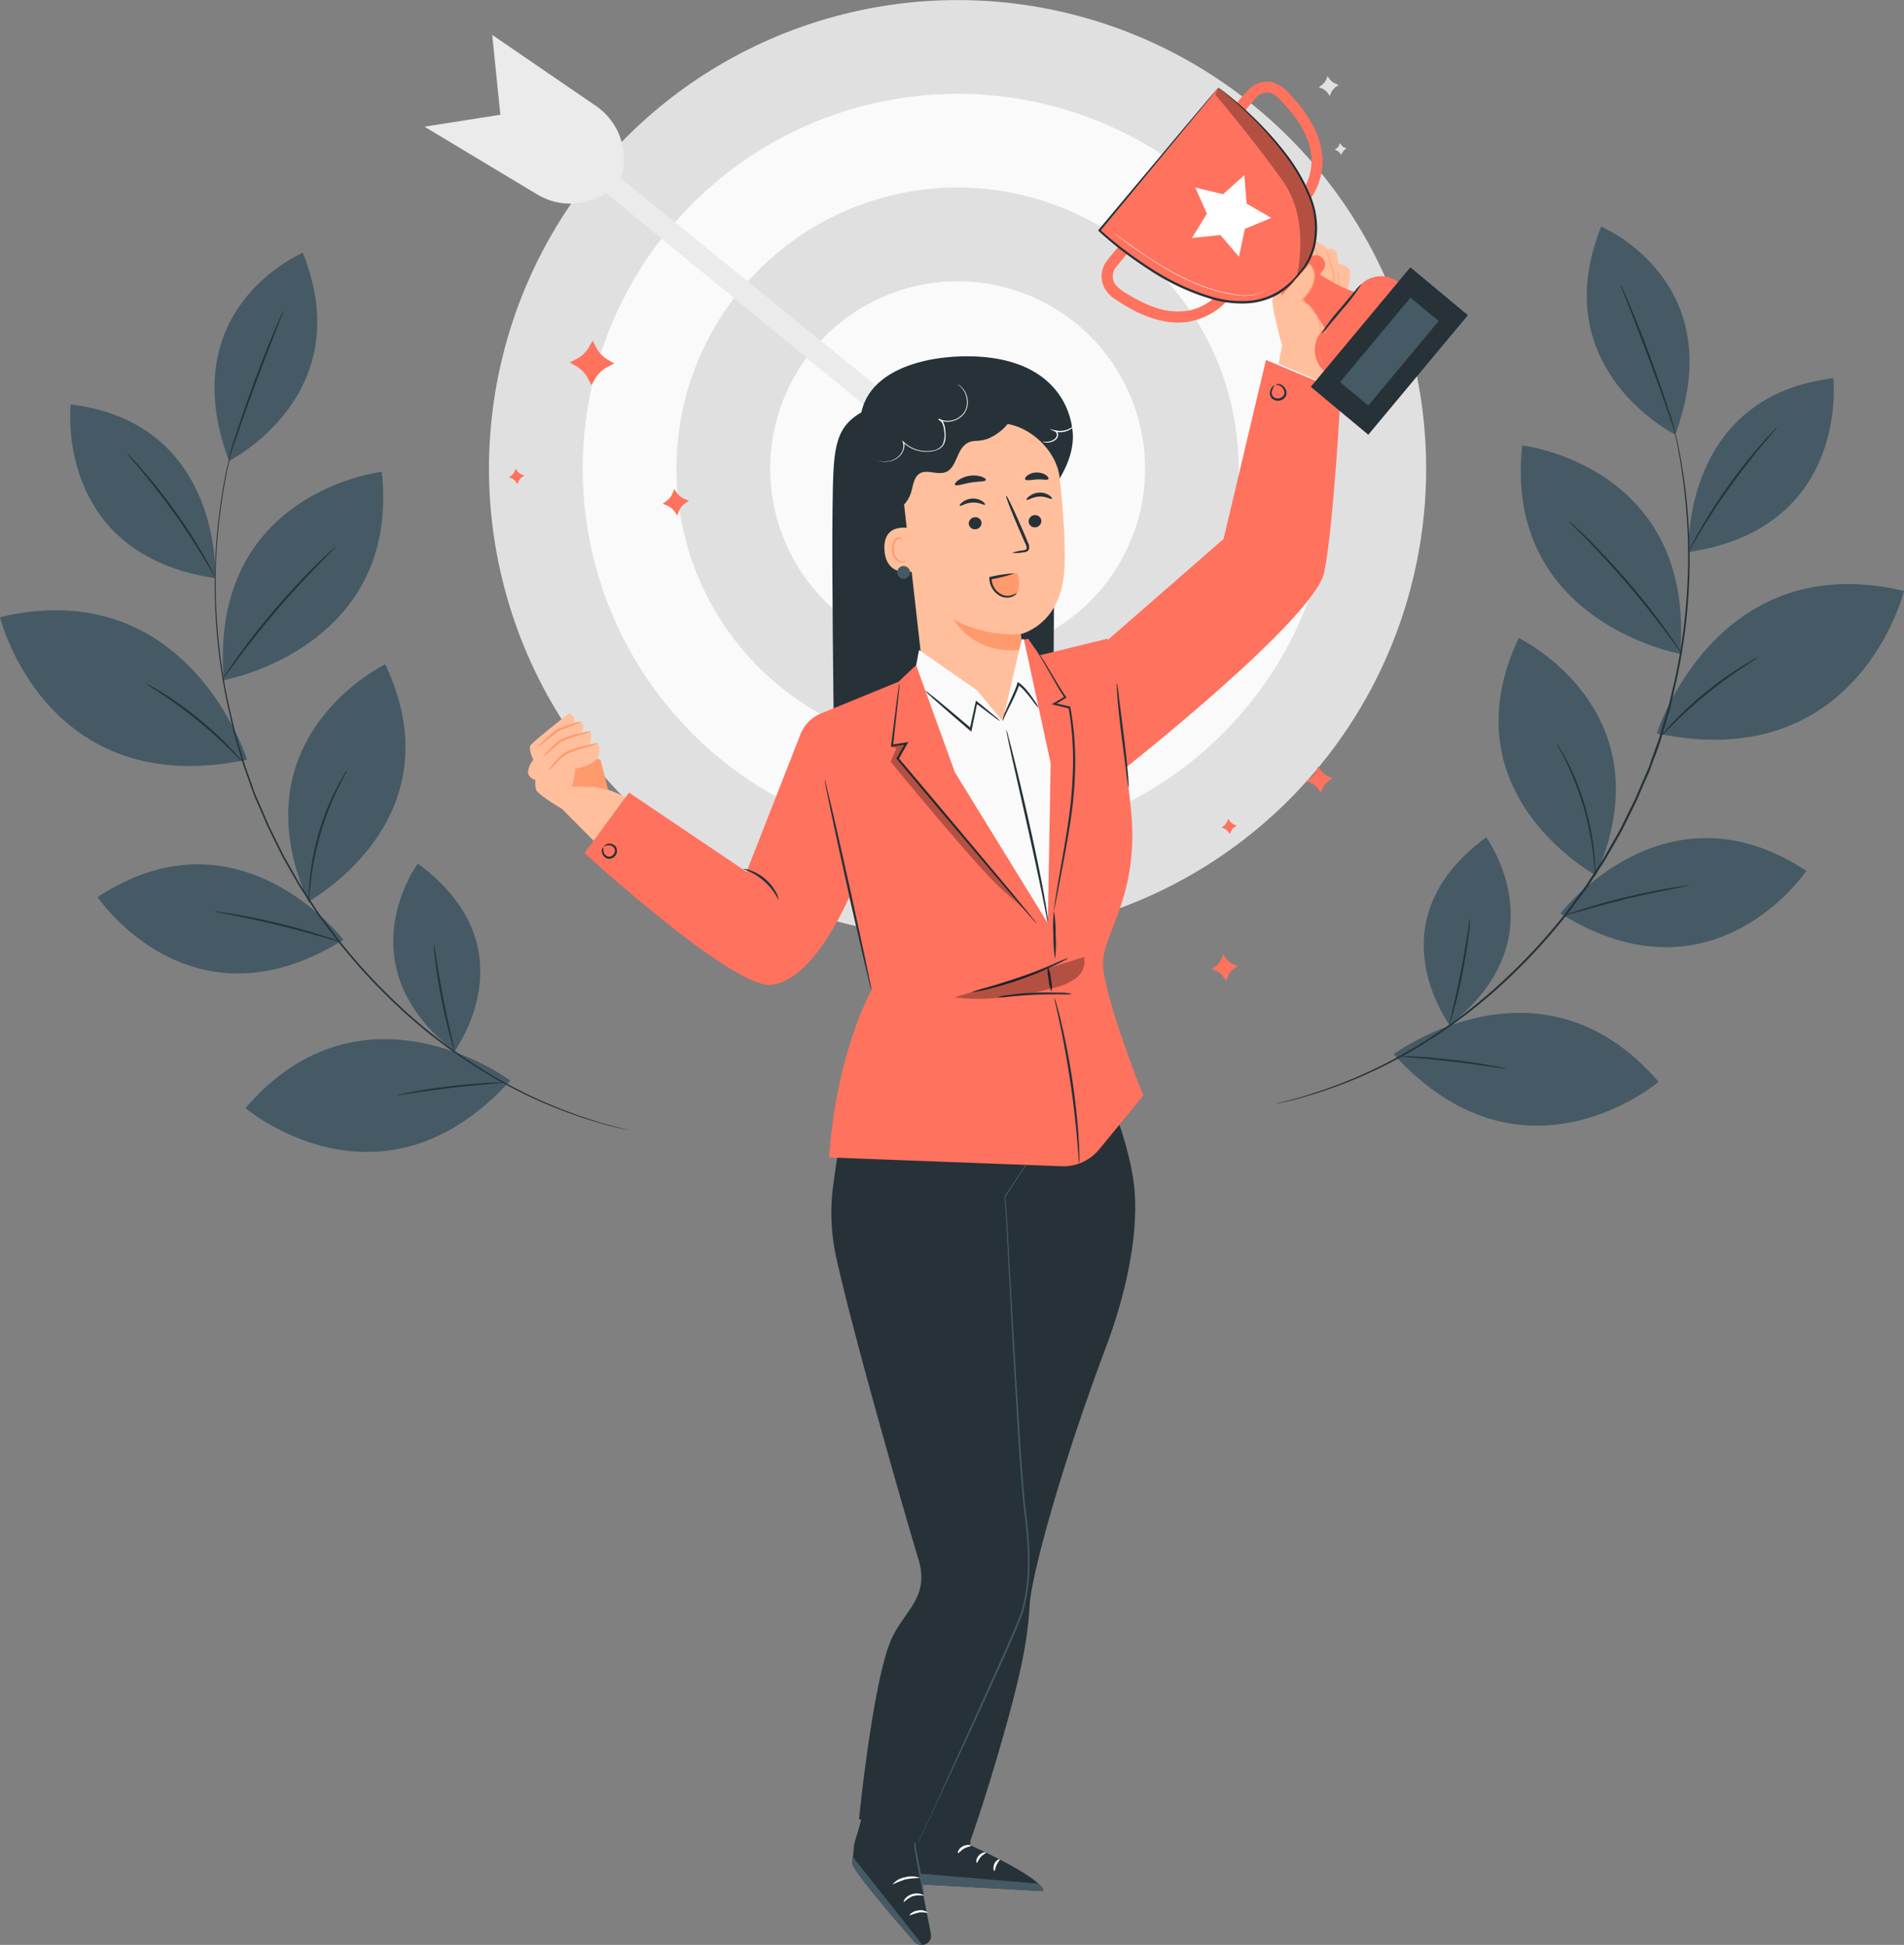 <svg xmlns="http://www.w3.org/2000/svg" viewBox="0 0 432.38 441.7"><rect x="0" y="0" width="432.38" height="441.7" fill="#808080" stroke="none"/><defs><style>.cls-1{fill:#e0e0e0;}.cls-2{fill:#fafafa;}.cls-3{fill:#ebebeb;}.cls-4{fill:#455a64;}.cls-5{fill:#263238;}.cls-6{fill:#fff;}.cls-7{fill:#ff725e;}.cls-8{opacity:0.3;}.cls-9{fill:#ffbf9d;}.cls-10{fill:#ff9a6c;}</style></defs><g id="Layer_2" data-name="Layer 2"><g id="Layer_14" data-name="Layer 14"><circle class="cls-1" cx="217.46" cy="106.43" r="106.41" transform="translate(-11.57 184.94) rotate(-45)"/><circle class="cls-2" cx="217.46" cy="106.43" r="85.13" transform="translate(-11.57 184.94) rotate(-45)"/><circle class="cls-1" cx="217.46" cy="106.43" r="63.84" transform="translate(50.74 281.99) rotate(-72.56)"/><circle class="cls-2" cx="217.46" cy="106.43" r="42.56" transform="translate(31.71 261.72) rotate(-65.97)"/><circle class="cls-1" cx="217.46" cy="106.43" r="21.28" transform="translate(-24.62 110.12) rotate(-26.95)"/><polygon class="cls-3" points="220.74 109.57 191.2 101.78 198.75 94.03 137.64 43.83 141.02 40.54 202.46 90.43 208.39 82.31 220.74 109.57"/><path class="cls-3" d="M137.64,43.83l-.93.52A14.6,14.6,0,0,1,122,44.16L96.4,28.77l17.23-2.71L111.78,7.93l23.57,16.14A14.6,14.6,0,0,1,141,40.54h0Z"/><path class="cls-4" d="M0,140.16s10.25,42,56.13,32.37C56.13,172.53,42.83,130,0,140.16Z"/><path class="cls-4" d="M22.17,203.74S43.23,235.15,78,213.43C78,213.43,54.3,182.51,22.17,203.74Z"/><path class="cls-4" d="M55.73,251.65s30.73,26.14,60.16-6.25C115.89,245.4,82.56,220.53,55.73,251.65Z"/><path class="cls-4" d="M87.49,150.86S53.41,167.24,70,204.77C72.37,203.41,103.59,185,87.49,150.86Z"/><path class="cls-4" d="M94.89,196.11s-17,22.95,8.33,42.67C104.8,236.32,119.64,214.4,94.89,196.11Z"/><path class="cls-4" d="M16.05,91.85s-3.91,34,32.85,39.48C48.9,131.33,50.69,96.07,16.05,91.85Z"/><path class="cls-4" d="M68.77,57.42S39,69.84,52,104.68C52,104.68,81.74,89.81,68.77,57.42Z"/><path class="cls-4" d="M86.71,107.14s-39.36,4.49-35.9,47.33C50.81,154.47,91,147.27,86.71,107.14Z"/><path class="cls-5" d="M142.72,256.67s-.16-.06-.5-.15l-1.47-.39c-1.3-.34-3.22-.79-5.64-1.58a109.21,109.21,0,0,1-19.81-8.34,120.52,120.52,0,0,1-25.68-18.83,135.27,135.27,0,0,1-12.68-13.92l-3-4-1.5-2c-.48-.69-.92-1.4-1.38-2.11-.93-1.41-1.85-2.84-2.79-4.27l-2.56-4.49c-.43-.75-.86-1.5-1.28-2.25l-1.14-2.31c-.76-1.54-1.53-3.06-2.25-4.58l-2-4.63c-.32-.77-.66-1.52-1-2.29s-.56-1.55-.83-2.32l-1.64-4.57c-.46-1.54-.91-3.07-1.35-4.58-.23-.75-.45-1.5-.67-2.25s-.37-1.5-.55-2.25q-.54-2.25-1.05-4.44a133,133,0,0,1-2.93-31.73A136.26,136.26,0,0,1,51.55,107c.53-2.48,1-4.4,1.29-5.71.15-.64.26-1.14.34-1.49s.09-.51.09-.51l-.14.5c-.09.35-.21.84-.37,1.48-.32,1.3-.82,3.21-1.39,5.7a133.45,133.45,0,0,0-2.53,21.4,131.35,131.35,0,0,0,2.84,31.83l1,4.45c.18.75.33,1.52.55,2.26s.44,1.5.67,2.26q.66,2.28,1.35,4.59l1.63,4.59.84,2.33c.3.77.64,1.53,1,2.3l2,4.64c.73,1.53,1.5,3.06,2.26,4.6l1.14,2.32,1.29,2.26,2.57,4.5,2.8,4.29c.46.71.91,1.43,1.39,2.11l1.5,2,3,4a133,133,0,0,0,12.75,14,119.08,119.08,0,0,0,25.81,18.8,105.24,105.24,0,0,0,19.91,8.23c2.43.77,4.37,1.2,5.67,1.51l1.48.35Z"/><path class="cls-5" d="M98.57,214.61a4,4,0,0,0,0,1c.05.61.14,1.5.27,2.6.27,2.19.72,5.21,1.37,8.52s1.36,6.28,1.94,8.41c.29,1.06.54,1.92.73,2.51a3.6,3.6,0,0,0,.33.9,3.85,3.85,0,0,0-.17-.94c-.16-.7-.35-1.55-.58-2.55-.5-2.15-1.17-5.12-1.81-8.42s-1.15-6.3-1.49-8.48q-.25-1.51-.42-2.58A4.27,4.27,0,0,0,98.57,214.61Z"/><path class="cls-5" d="M90.19,248.7a4.62,4.62,0,0,0,1-.09l2.61-.38c2.21-.33,5.25-.76,8.63-1.16s6.44-.68,8.66-.87l2.62-.23a4.24,4.24,0,0,0,1-.14,4.24,4.24,0,0,0-1,0c-.62,0-1.52,0-2.64.09-2.23.11-5.3.34-8.69.74s-6.42.88-8.62,1.28c-1.09.21-2,.39-2.59.53A4.36,4.36,0,0,0,90.19,248.7Z"/><path class="cls-5" d="M48.77,207a5.93,5.93,0,0,0,1.14.28l3.11.61c2.63.52,6.25,1.28,10.23,2.24s7.54,2,10.11,2.69l3,.88a6.11,6.11,0,0,0,1.13.27,5.93,5.93,0,0,0-1.08-.44c-.7-.26-1.73-.61-3-1-2.55-.83-6.12-1.86-10.1-2.83s-7.62-1.67-10.27-2.11c-1.32-.22-2.4-.38-3.14-.48A6.29,6.29,0,0,0,48.77,207Z"/><path class="cls-5" d="M78.86,174.86a6.61,6.61,0,0,0-.7,1c-.44.69-1,1.71-1.68,3a58.23,58.23,0,0,0-6.2,21.59c-.12,1.44-.18,2.61-.17,3.42a6.07,6.07,0,0,0,0,1.25,7.5,7.5,0,0,0,.13-1.25c0-.8.15-2,.31-3.39A65.8,65.8,0,0,1,76.77,179c.62-1.29,1.15-2.33,1.54-3A7.09,7.09,0,0,0,78.86,174.86Z"/><path class="cls-5" d="M33.2,155.28a5.67,5.67,0,0,0,.91.64l2.52,1.65c2.12,1.4,5,3.42,8,5.86s5.59,4.83,7.4,6.61l2.13,2.13a5.66,5.66,0,0,0,.81.75,4.75,4.75,0,0,0-.68-.87c-.46-.54-1.15-1.31-2-2.23a81.5,81.5,0,0,0-7.34-6.74,79.78,79.78,0,0,0-8.11-5.78c-1.08-.67-2-1.19-2.6-1.53A5,5,0,0,0,33.2,155.28Z"/><path class="cls-5" d="M76.18,124.21a1.28,1.28,0,0,0-.32.25l-.87.77c-.75.67-1.8,1.68-3.09,2.94-2.57,2.53-6,6.14-9.59,10.33s-6.59,8.17-8.68,11.11c-1,1.47-1.86,2.68-2.41,3.52l-.63,1a1.41,1.41,0,0,0-.19.36,1.79,1.79,0,0,0,.27-.31l.69-.93,2.53-3.43c2.15-2.89,5.2-6.82,8.76-11s7-7.81,9.48-10.39l3-3.05.81-.83A1.41,1.41,0,0,0,76.18,124.21Z"/><path class="cls-5" d="M28.78,102.91a7.24,7.24,0,0,0,.84,1.06L32,106.79c2,2.4,4.69,5.76,7.46,9.63s5.08,7.51,6.69,10.17l1.9,3.17a9.08,9.08,0,0,0,.73,1.15,7.34,7.34,0,0,0-.58-1.23c-.39-.78-1-1.89-1.77-3.25-1.55-2.71-3.83-6.39-6.61-10.27s-5.51-7.23-7.58-9.57c-1-1.18-1.89-2.11-2.5-2.73A9.14,9.14,0,0,0,28.78,102.91Z"/><path class="cls-5" d="M64.37,70.6a8.41,8.41,0,0,0-.62,1.25c-.38.82-.9,2-1.52,3.48-1.25,2.94-2.9,7-4.59,11.63s-3.12,8.77-4.09,11.82c-.49,1.53-.86,2.76-1.11,3.62a7.79,7.79,0,0,0-.34,1.35,7.6,7.6,0,0,0,.5-1.29c.32-.92.74-2.13,1.25-3.58,1-3,2.51-7.19,4.21-11.77s3.29-8.69,4.46-11.66c.57-1.44,1-2.63,1.39-3.53A9.86,9.86,0,0,0,64.37,70.6Z"/><path class="cls-4" d="M432.38,134.2s-10.25,42-56.13,32.36C376.25,166.56,389.54,124.05,432.38,134.2Z"/><path class="cls-4" d="M410.21,197.78s-21.06,31.4-55.86,9.68C354.35,207.46,378.08,176.54,410.21,197.78Z"/><path class="cls-4" d="M376.65,245.69s-30.73,26.13-60.16-6.26C316.49,239.43,349.82,214.57,376.65,245.69Z"/><path class="cls-4" d="M344.89,144.9s34.08,16.37,17.54,53.91C360,197.44,328.79,179,344.89,144.9Z"/><path class="cls-4" d="M337.49,190.15s17,22.95-8.33,42.66C327.58,230.35,312.74,208.44,337.49,190.15Z"/><path class="cls-4" d="M416.32,85.89s3.91,34-32.84,39.48C383.48,125.37,381.69,90.1,416.32,85.89Z"/><path class="cls-4" d="M363.61,51.46s29.73,12.41,16.82,47.25C380.43,98.71,350.64,83.85,363.61,51.46Z"/><path class="cls-4" d="M345.67,101.17s39.36,4.5,35.89,47.33C381.56,148.5,341.37,141.3,345.67,101.17Z"/><path class="cls-5" d="M289.65,250.71l.5-.15,1.48-.39c1.29-.34,3.22-.8,5.64-1.59a108.49,108.49,0,0,0,19.81-8.34,120.06,120.06,0,0,0,25.67-18.82,133.32,133.32,0,0,0,12.69-13.93l2.95-4c.5-.66,1-1.33,1.49-2s.93-1.4,1.39-2.1q1.38-2.13,2.79-4.27c.84-1.49,1.7-3,2.56-4.49l1.28-2.26,1.14-2.31c.75-1.53,1.52-3.05,2.25-4.57l2-4.63c.32-.77.66-1.53,1-2.29s.56-1.55.83-2.32l1.64-4.58c.46-1.54.91-3.06,1.35-4.57.22-.75.45-1.5.67-2.25s.37-1.51.55-2.25q.53-2.25,1.05-4.44a132.44,132.44,0,0,0,2.92-31.73,136.32,136.32,0,0,0-2.39-21.38c-.53-2.49-1-4.41-1.3-5.71-.14-.65-.25-1.14-.33-1.49s-.1-.51-.1-.51.06.16.15.5.21.84.37,1.47c.32,1.31.82,3.22,1.38,5.7a129.44,129.44,0,0,1-.3,53.23c-.34,1.47-.69,3-1,4.46-.19.75-.33,1.51-.55,2.26s-.44,1.5-.67,2.26q-.66,2.26-1.35,4.59t-1.64,4.59c-.27.77-.55,1.55-.83,2.33s-.64,1.52-1,2.29l-2,4.65c-.72,1.53-1.5,3.05-2.25,4.6-.38.77-.76,1.54-1.15,2.31s-.85,1.51-1.28,2.27l-2.57,4.5-2.8,4.29c-.47.7-.91,1.42-1.39,2.11l-1.5,2-3,4a132.94,132.94,0,0,1-12.74,14,120,120,0,0,1-25.81,18.8,106.19,106.19,0,0,1-19.91,8.23c-2.43.77-4.37,1.19-5.67,1.51l-1.49.34Z"/><path class="cls-5" d="M333.81,208.65a3.91,3.91,0,0,1,0,1c0,.62-.14,1.51-.28,2.6-.26,2.2-.72,5.22-1.36,8.52s-1.37,6.28-1.94,8.41c-.29,1.07-.54,1.93-.73,2.52a3.6,3.6,0,0,1-.33.9,4.11,4.11,0,0,1,.16-.95l.59-2.54c.5-2.15,1.16-5.12,1.81-8.42s1.14-6.3,1.49-8.48q.24-1.51.42-2.58A4.08,4.08,0,0,1,333.81,208.65Z"/><path class="cls-5" d="M342.18,242.73a4.14,4.14,0,0,1-1-.08l-2.61-.39c-2.2-.32-5.25-.76-8.62-1.15s-6.44-.68-8.66-.87l-2.63-.23a4.07,4.07,0,0,1-1-.14,4.38,4.38,0,0,1,1,0c.63,0,1.53,0,2.64.09,2.23.11,5.31.35,8.69.74s6.43.88,8.63,1.29c1.09.2,2,.38,2.59.52A4.12,4.12,0,0,1,342.18,242.73Z"/><path class="cls-5" d="M383.6,201.08a6.26,6.26,0,0,1-1.13.27l-3.11.62c-2.63.52-6.26,1.27-10.23,2.23s-7.54,2-10.11,2.69l-3,.88a5.59,5.59,0,0,1-1.14.28,5.48,5.48,0,0,1,1.08-.44c.71-.26,1.74-.61,3-1,2.56-.82,6.12-1.86,10.11-2.82s7.62-1.68,10.27-2.12c1.32-.22,2.4-.38,3.14-.47A5.3,5.3,0,0,1,383.6,201.08Z"/><path class="cls-5" d="M353.52,168.9a5.53,5.53,0,0,1,.7,1c.43.68,1,1.7,1.67,3a58,58,0,0,1,6.21,21.59c.12,1.44.17,2.61.17,3.41a7.33,7.33,0,0,1,0,1.26,6.5,6.5,0,0,1-.13-1.25c-.05-.8-.16-2-.31-3.39a65.61,65.61,0,0,0-6.18-21.48c-.63-1.3-1.16-2.34-1.54-3A6.5,6.5,0,0,1,353.52,168.9Z"/><path class="cls-5" d="M399.17,149.32a5.37,5.37,0,0,1-.9.64l-2.52,1.64c-2.12,1.41-5,3.43-8,5.87s-5.58,4.83-7.39,6.61l-2.13,2.12a5.17,5.17,0,0,1-.82.76,5.22,5.22,0,0,1,.69-.87c.46-.55,1.15-1.31,2-2.23a80,80,0,0,1,7.34-6.74,80.89,80.89,0,0,1,8.12-5.78c1.08-.68,2-1.2,2.6-1.53A5.49,5.49,0,0,1,399.17,149.32Z"/><path class="cls-5" d="M356.19,118.24a1.55,1.55,0,0,1,.33.25l.86.77c.75.68,1.81,1.69,3.1,2.95,2.57,2.53,6,6.14,9.59,10.33s6.58,8.17,8.67,11.11c1.05,1.47,1.87,2.67,2.42,3.52.25.39.45.71.63,1a1.49,1.49,0,0,1,.19.35s-.11-.09-.27-.3l-.69-.93-2.53-3.44c-2.15-2.89-5.2-6.82-8.76-11s-7-7.82-9.48-10.4l-3-3-.8-.83C356.27,118.36,356.18,118.26,356.19,118.24Z"/><path class="cls-5" d="M403.6,97a9.21,9.21,0,0,1-.84,1.06l-2.39,2.82c-2,2.39-4.69,5.76-7.46,9.62s-5.08,7.51-6.7,10.18c-.77,1.28-1.4,2.35-1.89,3.17a8.78,8.78,0,0,1-.73,1.14,8.2,8.2,0,0,1,.57-1.23c.4-.78,1-1.89,1.78-3.24,1.55-2.72,3.83-6.39,6.61-10.28s5.51-7.22,7.58-9.57c1-1.17,1.89-2.1,2.5-2.73A7.41,7.41,0,0,1,403.6,97Z"/><path class="cls-5" d="M368,64.64a7.79,7.79,0,0,1,.62,1.25c.37.81.89,2,1.52,3.47,1.24,3,2.9,7,4.59,11.63s3.12,8.78,4.09,11.83c.48,1.52.86,2.76,1.11,3.62a7.79,7.79,0,0,1,.34,1.35,8,8,0,0,1-.51-1.3c-.32-.92-.74-2.12-1.24-3.57-1-3-2.51-7.19-4.21-11.77s-3.29-8.69-4.47-11.67c-.56-1.43-1-2.62-1.38-3.53A8.46,8.46,0,0,1,368,64.64Z"/><path class="cls-5" d="M220.37,418.13v.95s16.39,7.31,16.55,10.4l-32.39-1.79.44-10.62A18.76,18.76,0,0,0,220.37,418.13Z"/><path class="cls-4" d="M204.54,427.69l.1-2.55,31,2.64s1.45.7,1.28,1.7Z"/><path class="cls-6" d="M220.49,419.18c0,.16-.8.19-1.58.65s-1.2,1.1-1.35,1,.1-1,1.05-1.51S220.52,419,220.49,419.18Z"/><path class="cls-6" d="M223.89,420.76c0,.15-.65.38-1.2,1s-.7,1.33-.86,1.31-.25-.91.44-1.68S223.89,420.61,223.89,420.76Z"/><path class="cls-6" d="M225.8,424.9c-.14,0-.36-.77,0-1.61s1.16-1.14,1.23-1-.4.57-.73,1.27S226,424.89,225.8,424.9Z"/><path class="cls-5" d="M197.13,407.56l13.8,4.34-3.34,7.63,3.8,19.66a2.07,2.07,0,0,1-1.51,2.45,2.4,2.4,0,0,1-2.31-.76c-3-3.47-14.25-16.31-14-17.82l.37-4a31,31,0,0,1,.86-3Z"/><path class="cls-4" d="M209.48,441.69l-15.82-20-.07.89a2.52,2.52,0,0,0,.67,2c1.25,2,4.78,6.59,13.25,16.29a2.39,2.39,0,0,0,2,.81Z"/><path class="cls-6" d="M205.25,432a6.25,6.25,0,0,1,2-1.36,6.73,6.73,0,0,1,2.53-.13c0-.05-.24-.25-.74-.39a3.63,3.63,0,0,0-2,.08,3.2,3.2,0,0,0-1.56,1.08C205.25,431.64,205.2,431.94,205.25,432Z"/><path class="cls-6" d="M206.57,435a20.23,20.23,0,0,1,2-.64c1.14-.18,2.09.15,2.14,0a2.62,2.62,0,0,0-2.24-.47C207.16,434.05,206.46,434.88,206.57,435Z"/><path class="cls-6" d="M202.66,428a21.55,21.55,0,0,1,3-1.2,23.22,23.22,0,0,1,3.28-.3,5.13,5.13,0,0,0-3.42-.15A4.55,4.55,0,0,0,202.66,428Z"/><path class="cls-4" d="M208.33,423.72c.36,1.87.7,3.56,1,4.78a10.17,10.17,0,0,0,.52,2,10.68,10.68,0,0,0-.23-2c-.2-1.24-.49-2.93-.84-4.81-.3-1.58-.59-3-.83-4.17v0a14.18,14.18,0,0,0-.2-2.65,14.92,14.92,0,0,0-.12,2.64h0"/><path class="cls-5" d="M190,286a46.74,46.74,0,0,1-.93-15.63c1.61-12.74,2.76-17.48,8.79-31.47l1.59.38,47.89-.71,1.9,3c4.18,11.55,7,18.42,8.19,26.82,1.34,9.63-1,23.48-6.2,37.32-11,29.39-17,52.51-17.4,58.71s-1,12.52-6.54,31.71c-4,13.85-6.95,22-6.95,22-4.21,2.21-8.69,2.68-12.8.22l-12.46-5.24s3.27-32.74,7.62-41.44c3.15-6.3,8.43-9.22,5.84-17.66S193.73,303,190,286Z"/><path class="cls-4" d="M237.78,257.31a1.47,1.47,0,0,0-.18.24c-.12.18-.28.42-.5.72l-1.9,2.82c-1.67,2.49-4.07,6.09-7.1,10.63l0,0v0c.37,4,.54,8.55.81,13.65s.57,10.66.89,16.64.71,12.3,1.1,18.93.81,13.48,1.5,20.54c.71,5.86,1.34,11.59.88,17.06a40.49,40.49,0,0,1-.53,4,25.17,25.17,0,0,1-.92,3.83c-.9,2.42-1.94,4.76-2.92,7-4,9-7.65,17-10.71,23.74L211,413,209,417.2l-.49,1.11a4,4,0,0,0-.15.38s.07-.12.19-.36l.53-1.09,2-4.21,7.33-15.65c3.09-6.69,6.81-14.69,10.8-23.72,1-2.27,2-4.58,2.94-7.05a25.26,25.26,0,0,0,.95-3.88c.25-1.33.42-2.69.54-4.06.47-5.53-.17-11.3-.88-17.15-.68-7-1.07-13.92-1.5-20.52s-.78-13-1.14-18.93-.65-11.55-.94-16.64-.48-9.68-.89-13.65l0,.09,7-10.69,1.85-2.87.47-.74A2.06,2.06,0,0,0,237.78,257.31Z"/><path class="cls-5" d="M195.61,93.65c-6.46,3.71-6.35,9-6.55,21.94s.27,48.14.27,48.14l49.86.29.31-53.67s4.63-5.95,4.11-12.11-4.45-14.2-16.4-16.62C217.26,79.6,198.18,81.44,195.61,93.65Z"/><path class="cls-7" d="M250.49,218.39c.3-6.86,8.39-15.47,6.3-34.94-2.19-20.41-5.3-38.4-5.3-38.4l-15.38,3.76-2.65-3.76-25.41,6-4,3.78-17.63,7.21a8.37,8.37,0,0,0-4.61,4.66L169.53,198l-26.68-18-10.12,13.71s33.61,30.83,42.39,29.94c7.87-.8,14.46-12.73,17.73-19.88l5.06,21.09s-8,14.1-9.62,38l52.79,2a10.58,10.58,0,0,0,8.56-3.86l10-12.21S250.19,225.25,250.49,218.39Z"/><path class="cls-7" d="M244.31,148.85l6.81-3.12,26.74-23.33,9.63-40.65,17,7.1s-1.63,30.55-3.75,41.06-45.12,44.46-45.12,44.46Z"/><path class="cls-5" d="M253.64,155.09a30.93,30.93,0,0,1,.49,3.47c.29,2.29.66,5.18,1.06,8.39s.73,6.25.92,8.41c.1,1.08.16,1.95.18,2.56a3,3,0,0,1,0,.94,27.26,27.26,0,0,1-.53-3.46c-.3-2.29-.67-5.19-1.08-8.39s-.73-6.25-.91-8.41c-.08-1.08-.14-2-.15-2.57A2.9,2.9,0,0,1,253.64,155.09Z"/><path class="cls-5" d="M235.38,209.7a5,5,0,0,1-.5-.52c-.34-.39-.79-.9-1.36-1.53l-4.92-5.72c-4.14-4.9-9.81-11.59-16.07-19l-8.84-10.53-.11-.13.08-.14c.68-1.18,1.32-2.33,2-3.42l.24.33c-1.16.24-2.26.29-3.26.51l-.29.06,0-.29c.54-4.25,1-7.75,1.3-10.26.16-1.18.29-2.13.39-2.83a6.27,6.27,0,0,1,.17-1,4.44,4.44,0,0,1,0,1c-.07.71-.16,1.66-.28,2.84-.27,2.52-.65,6-1.11,10.29l-.26-.23c1.05-.24,2.15-.3,3.25-.54l.49-.11L206,169c-.62,1.1-1.26,2.25-1.92,3.44l0-.28,8.87,10.51,16,19.07,4.79,5.83,1.28,1.59A3.28,3.28,0,0,1,235.38,209.7Z"/><path class="cls-5" d="M239.33,206.81a2.78,2.78,0,0,1,.06-.67q.11-.72.27-1.89c.25-1.64.65-4,1.16-6.92s1.14-6.4,1.71-10.27a100.63,100.63,0,0,0,1.13-12.66,70.33,70.33,0,0,0-1-13.67l.18.19-3.49-.84-.53-.12.47-.28,2.55-1.51-.06.3c-1.11-1.58-1.93-3.1-2.7-4.41l-1.95-3.4c-.53-.94-1-1.66-1.26-2.14a6,6,0,0,1-.45-.75s.06,0,.15.16l.4.52c.33.47.79,1.17,1.36,2.09l2,3.35c.79,1.3,1.65,2.81,2.74,4.33l.13.19-.18.11-2.53,1.54-.07-.41,3.5.81.15,0,0,.16a68.75,68.75,0,0,1,1.09,13.76A94,94,0,0,1,243,187.13c-.59,3.88-1.26,7.35-1.81,10.26s-1,5.2-1.33,6.89c-.15.78-.27,1.4-.37,1.88A3.29,3.29,0,0,1,239.33,206.81Z"/><path class="cls-5" d="M242.6,217.57a3.29,3.29,0,0,1-.77.49c-.52.29-1.28.68-2.23,1.14a77.77,77.77,0,0,1-7.62,3.16,78.92,78.92,0,0,1-7.92,2.34c-1,.24-1.86.41-2.45.51a3.59,3.59,0,0,1-.91.11,25.67,25.67,0,0,1,3.27-1c2-.57,4.81-1.4,7.83-2.47s5.71-2.17,7.65-3A28.45,28.45,0,0,1,242.6,217.57Z"/><path class="cls-5" d="M243.49,225.74a12.53,12.53,0,0,1-2.48.08c-1.53,0-3.64,0-6,.11s-4.43.27-6,.4a14.21,14.21,0,0,1-2.48.14A10.22,10.22,0,0,1,229,226c1.52-.23,3.63-.45,6-.56s4.47,0,6,0A10.2,10.2,0,0,1,243.49,225.74Z"/><path class="cls-5" d="M239.61,217.77a29.58,29.58,0,0,1-.4-5.47,29.21,29.21,0,0,1,.12-5.49,29.58,29.58,0,0,1,.4,5.47A29.21,29.21,0,0,1,239.61,217.77Z"/><path class="cls-5" d="M238.83,225.25a8,8,0,0,1-.7-2.83,8.43,8.43,0,0,1-.18-2.91,8.06,8.06,0,0,1,.7,2.83A8.43,8.43,0,0,1,238.83,225.25Z"/><path class="cls-5" d="M245.08,264.28a8,8,0,0,1-.16-1.5c-.07-1-.18-2.35-.33-4.07-.29-3.43-.81-8.17-1.59-13.37s-1.67-9.89-2.4-13.26c-.36-1.69-.67-3.05-.88-4a8.83,8.83,0,0,1-.29-1.47,7.26,7.26,0,0,1,.48,1.42c.28.93.65,2.28,1.05,4,.82,3.36,1.77,8,2.56,13.26s1.24,10,1.44,13.42c.11,1.73.15,3.13.16,4.09A8.92,8.92,0,0,1,245.08,264.28Z"/><g class="cls-8"><path d="M202.38,169.5l1.17.49-1.3,3s20,24.45,25.47,29.18c6.6,5.74,6.8,6.48,6.8,6.48l-30.65-36.4,1.93-3.43Z"/></g><g class="cls-8"><path d="M216.75,226.52l29.43-9.17a4.72,4.72,0,0,1-1.69,4.66,11.9,11.9,0,0,1-4.7,2.2c-7.08,2-15.63,3.25-22.93,2.31"/></g><path class="cls-5" d="M176.8,204.4a14.06,14.06,0,0,0-8.11-7.07,3.63,3.63,0,0,1,1.63.31,10.65,10.65,0,0,1,6,5.19A3.58,3.58,0,0,1,176.8,204.4Z"/><path class="cls-5" d="M187.28,177.09a1.89,1.89,0,0,1,.16.48c.1.37.21.83.35,1.38.31,1.28.72,3,1.22,5.1,1,4.32,2.35,10.28,3.82,16.88s2.72,12.51,3.68,16.91c.43,2.11.79,3.84,1.06,5.13q.17.84.27,1.41a2.57,2.57,0,0,1,.07.49,10.67,10.67,0,0,1-.54-1.85c-.3-1.28-.72-3-1.22-5.1-1-4.31-2.37-10.28-3.83-16.88s-2.76-12.57-3.67-16.91c-.43-2.11-.79-3.85-1.05-5.14-.11-.56-.19-1-.26-1.4A1.56,1.56,0,0,1,187.28,177.09Z"/><path class="cls-5" d="M137.07,192.42a2.3,2.3,0,0,0,.07,1.25,1.52,1.52,0,0,0,.9.85,1.24,1.24,0,0,0,1.3-.52,1.23,1.23,0,0,0,.14-1.4,1.48,1.48,0,0,0-1.06-.63,2.32,2.32,0,0,0-1.22.28s0-.16.23-.32a1.55,1.55,0,0,1,1-.33,1.77,1.77,0,0,1,1.44.73,1.8,1.8,0,0,1-2,2.65,1.82,1.82,0,0,1-1.11-1.19,1.53,1.53,0,0,1,0-1.06C136.93,192.49,137.05,192.41,137.07,192.42Z"/><path class="cls-5" d="M289.72,87.47s.09-.16.37-.23a1.46,1.46,0,0,1,1.15.31,2.28,2.28,0,0,1,.92,1.5,1.75,1.75,0,0,1-1.2,1.8,2,2,0,0,1-2.13-.38,1.73,1.73,0,0,1-.35-1.74c.31-1,.88-1.3.9-1.26a9.6,9.6,0,0,0-.54,1.35,1.4,1.4,0,0,0,.32,1.31,1.55,1.55,0,0,0,1.61.23,1.29,1.29,0,0,0,.92-1.26,2,2,0,0,0-.68-1.26,1.41,1.41,0,0,0-.89-.4C289.88,87.44,289.75,87.51,289.72,87.47Z"/><path class="cls-9" d="M240.62,108.39c-.75-6.76-8.35-13.17-15-12.14L204,101.44l.24,3.65,5.52,49,23.4,13.94L231.79,144s8.54-1.85,9.78-13.22C242.18,125.08,241.46,115.89,240.62,108.39Z"/><path class="cls-5" d="M236.47,118.23a1.46,1.46,0,0,1-1.32,1.53,1.38,1.38,0,0,1-1.55-1.24,1.45,1.45,0,0,1,1.31-1.53A1.4,1.4,0,0,1,236.47,118.23Z"/><path class="cls-5" d="M238.86,113.27c-.17.2-1.3-.56-2.85-.49s-2.65.92-2.83.73.08-.43.56-.81a3.9,3.9,0,0,1,2.25-.82,3.8,3.8,0,0,1,2.28.62C238.77,112.85,239,113.18,238.86,113.27Z"/><path class="cls-5" d="M222.89,118.66a1.44,1.44,0,0,1-1.32,1.53A1.39,1.39,0,0,1,220,119a1.45,1.45,0,0,1,1.32-1.52A1.38,1.38,0,0,1,222.89,118.66Z"/><path class="cls-5" d="M223.69,114.62c-.17.19-1.31-.57-2.86-.49s-2.65.91-2.82.73.07-.43.55-.82a4,4,0,0,1,2.26-.81,3.84,3.84,0,0,1,2.28.62C223.59,114.19,223.77,114.53,223.69,114.62Z"/><path class="cls-5" d="M229.82,125.57a10.25,10.25,0,0,1,2.5-.58c.39-.06.76-.15.82-.43a2.06,2.06,0,0,0-.33-1.16l-1.31-3c-1.84-4.23-3.19-7.72-3-7.8s1.8,3.31,3.63,7.54c.45,1,.87,2,1.27,3a2.22,2.22,0,0,1,.28,1.55,1,1,0,0,1-.62.61,2.62,2.62,0,0,1-.67.13A9.75,9.75,0,0,1,229.82,125.57Z"/><path class="cls-10" d="M231.79,144a28.64,28.64,0,0,1-15.25-3.32s4.6,8.39,15.8,6.8Z"/><path class="cls-10" d="M224.94,131.29a21.26,21.26,0,0,1,6-1.09c.64.77.59,3.42.12,4.2a2.69,2.69,0,0,1-2.48,1.18A4.34,4.34,0,0,1,226.1,134,7.45,7.45,0,0,1,224.94,131.29Z"/><path class="cls-5" d="M230.92,134.64a5.08,5.08,0,0,1-1.82.67,3.24,3.24,0,0,1-2-.5,4.22,4.22,0,0,1-1.7-2.18,4.32,4.32,0,0,1-.22-1.3l-.18.24a31.79,31.79,0,0,0,5.45-1.37,31.36,31.36,0,0,0-5.6.82l-.18,0v.21a4.24,4.24,0,0,0,.25,1.51,4.72,4.72,0,0,0,2,2.5,3.49,3.49,0,0,0,2.34.44C230.51,135.46,231,134.66,230.92,134.64Z"/><path class="cls-5" d="M223.88,109c-.13.43-1.69.3-3.5.61s-3.25.87-3.51.5c-.12-.17.12-.58.69-1a6.1,6.1,0,0,1,5.35-.85C223.59,108.51,223.94,108.82,223.88,109Z"/><path class="cls-5" d="M238.07,108.79c-.25.36-1.34,0-2.62.09s-2.37.35-2.63,0c-.12-.17,0-.53.49-.89a3.55,3.55,0,0,1,2.11-.68,3.62,3.62,0,0,1,2.13.61C238,108.25,238.19,108.61,238.07,108.79Z"/><path class="cls-5" d="M224.43,94.21c-3.08-.25-4.19-.26-5.26.25a26.49,26.49,0,0,1-2.51,1.37c-1.95.69-4.2-.22-6.34-.34a7.94,7.94,0,0,0-7,3.25c-1.26,1.8-1.73,4.13-3.25,5.7-1.12,1.16-2.72,1.81-3.77,3-2,2.39-1.34,6.12-.36,9.29,2.05,1.21,4.27.48,6.4-.23a7.09,7.09,0,0,0,4.51-4.53c.53-1.65.63-3.74,2.17-4.53s3.8.39,5.55-.16c2.51-.78,2.54-4.37,4.42-6.14,1.7-1.61,3.12-.51,5.76-1.68a12,12,0,0,0,5.15-4.67C227.76,94.51,225.89,94.32,224.43,94.21Z"/><path class="cls-9" d="M207.14,120.07c-.16-.06-6.7-1.78-6.29,4.85s7,4.86,7,4.67S207.14,120.07,207.14,120.07Z"/><path class="cls-10" d="M205.64,127.2s-.11.09-.3.19a1.14,1.14,0,0,1-.86.07A2.88,2.88,0,0,1,203,125a3.92,3.92,0,0,1,.22-1.67,1.31,1.31,0,0,1,.81-.94.58.58,0,0,1,.7.27c.1.18.07.32.1.33s.14-.12.07-.4a.74.74,0,0,0-.29-.39A.88.88,0,0,0,204,122a1.63,1.63,0,0,0-1.13,1.11,3.93,3.93,0,0,0-.29,1.87,3,3,0,0,0,1.86,2.76,1.24,1.24,0,0,0,1-.24C205.63,127.36,205.66,127.21,205.64,127.2Z"/><path class="cls-6" d="M198.09,104.3l.17.07.51.17a8.06,8.06,0,0,0,2,.33,5.9,5.9,0,0,0,1.46-.14,4.18,4.18,0,0,0,1.58-.71,4.05,4.05,0,0,0,1.25-1.53,3.09,3.09,0,0,0,.2-2.19l-.21.13a7.63,7.63,0,0,0,6.95,2,4.63,4.63,0,0,0,1.31-.49,2.66,2.66,0,0,0,1-1,3.78,3.78,0,0,0,.41-1.63,10.75,10.75,0,0,0-.05-1.61,5.83,5.83,0,0,0-.35-1.54,1.87,1.87,0,0,0-1.1-1.1l-.1.26a4.56,4.56,0,0,0,2.93.37,4.9,4.9,0,0,0,2.41-1.22,4.07,4.07,0,0,0,1.2-2.09,4.82,4.82,0,0,0,0-2.07,4.72,4.72,0,0,0-1.43-2.51,3.08,3.08,0,0,0-.87-.58s.32.19.81.65a4.74,4.74,0,0,1,1.32,2.48,4.59,4.59,0,0,1,0,2,3.88,3.88,0,0,1-1.16,2,4.65,4.65,0,0,1-2.3,1.15,4.31,4.31,0,0,1-2.76-.37l-.1.26a1.55,1.55,0,0,1,.92,1,5.2,5.2,0,0,1,.32,1.45,5.53,5.53,0,0,1-.32,3.07,3.05,3.05,0,0,1-2.13,1.39,7.44,7.44,0,0,1-6.72-1.94l-.36-.36.16.49a2.86,2.86,0,0,1-.16,2,4,4,0,0,1-1.18,1.45,4,4,0,0,1-1.49.71,5.67,5.67,0,0,1-1.42.16,8.13,8.13,0,0,1-2-.26A7,7,0,0,0,198.09,104.3Z"/><path class="cls-6" d="M236.67,100.24s.12.1.39.17a3.1,3.1,0,0,0,1.16.07,3,3,0,0,0,1.6-.71,1.48,1.48,0,0,0,.48-1,1.11,1.11,0,0,0-.57-1l-.1.27.1,0a4.55,4.55,0,0,0,3.75-.81,4,4,0,0,0,.83-.85c.15-.23.22-.38.2-.39a7,7,0,0,1-1.15,1.07,4.53,4.53,0,0,1-3.56.69l-.1,0-1.38-.31,1.29.58a.82.82,0,0,1,.4.77,1.16,1.16,0,0,1-.38.79,2.93,2.93,0,0,1-1.44.7A4.61,4.61,0,0,1,236.67,100.24Z"/><path class="cls-9" d="M290.38,82.6l.74-4.15s-2.42-9-2.17-10.29.51-7.47.51-7.47l6.23-7a2.22,2.22,0,0,1,2.1,1.29s2.84-.23,3.48,1.69a1.62,1.62,0,0,1,2.4,1.37,7.66,7.66,0,0,1,.17,1.8c.41.09,2.76.66,2.79,1.83a18.76,18.76,0,0,1-1,5.28,2,2,0,0,1-1.45,1.19h0l-.69,3.2s-.61,5.23-1.79,7.68l-.88,1.44L300.56,87Z"/><path class="cls-9" d="M299.59,59.35a12.47,12.47,0,0,0-1.94-4.64l-2.38,1.51a15.85,15.85,0,0,0,1,2.36,3.09,3.09,0,0,0,2,1.91c.52.14,1.21,0,1.37-.51A1.34,1.34,0,0,0,299.59,59.35Z"/><path class="cls-10" d="M295.27,56.22a1.64,1.64,0,0,0,.11.49,10.7,10.7,0,0,0,.51,1.27c.12.26.24.55.37.86a4,4,0,0,0,.61.92,2.91,2.91,0,0,0,1,.72,1.63,1.63,0,0,0,1.32,0,.87.87,0,0,0,.5-.51,1.52,1.52,0,0,0,0-.67,9.55,9.55,0,0,0-.28-1.17,10.25,10.25,0,0,0-.78-1.88c-.26-.51-.51-.91-.68-1.18a2,2,0,0,0-.3-.4,3,3,0,0,0,.23.44c.15.28.38.69.63,1.2a14.65,14.65,0,0,1,.73,1.87c.1.36.19.75.26,1.15a1.26,1.26,0,0,1,0,.58.68.68,0,0,1-.39.39,1.51,1.51,0,0,1-1.16,0,2.64,2.64,0,0,1-.93-.67,3.43,3.43,0,0,1-.6-.86c-.14-.3-.26-.6-.39-.85-.26-.52-.46-.93-.57-1.23S295.28,56.22,295.27,56.22Z"/><path class="cls-10" d="M299.06,60.47s0,0,0,.14a2.61,2.61,0,0,0,0,.4,3.62,3.62,0,0,0,.39,1.44,4.65,4.65,0,0,0,1.45,1.68,1.66,1.66,0,0,0,1.3.28,1.15,1.15,0,0,0,.63-.38,1.17,1.17,0,0,0,.25-.72,6.72,6.72,0,0,0-.24-1.39c-.1-.44-.22-.86-.34-1.25l-.65-2.1c-.18-.6-.32-1.08-.41-1.42a2.79,2.79,0,0,0-.15-.52,2.71,2.71,0,0,0,.08.54c.06.34.18.84.35,1.44s.38,1.32.61,2.11c.11.39.22.81.32,1.25a6.06,6.06,0,0,1,.23,1.34,1,1,0,0,1-.2.59.92.92,0,0,1-.52.32A1.49,1.49,0,0,1,301,64a4.66,4.66,0,0,1-1.43-1.58,4.16,4.16,0,0,1-.44-1.39C299.07,60.66,299.08,60.47,299.06,60.47Z"/><path class="cls-10" d="M300.58,63.83s0,.06-.06.16-.07.27-.11.47a6.06,6.06,0,0,0,0,1.77,4,4,0,0,0,1.17,2.34,2.18,2.18,0,0,0,1.45.61,1.12,1.12,0,0,0,.8-.36,1.49,1.49,0,0,0,.34-.82,22.5,22.5,0,0,0-.05-3.21c-.08-1-.15-1.85-.21-2.6s-.08-1.34-.1-1.76a5.5,5.5,0,0,0,0-.64s0,.05,0,.16,0,.27,0,.48c0,.42,0,1,0,1.77s.1,1.63.16,2.6A23.81,23.81,0,0,1,304,68a1.36,1.36,0,0,1-.29.71A.89.89,0,0,1,303,69a2,2,0,0,1-1.33-.54,3.86,3.86,0,0,1-1.15-2.23A6.91,6.91,0,0,1,300.58,63.83Z"/><path class="cls-1" d="M237.53,60.54l.1-.24.15.21a1,1,0,0,0,.48.38l.24.1-.22.15a1.12,1.12,0,0,0-.38.48l-.1.24-.15-.21a1,1,0,0,0-.48-.38l-.24-.1.22-.15A1.12,1.12,0,0,0,237.53,60.54Z"/><path class="cls-1" d="M304.13,32.92l.17-.41.25.37a1.93,1.93,0,0,0,.83.66l.41.16-.37.26a1.86,1.86,0,0,0-.65.82l-.17.42-.26-.37a2,2,0,0,0-.82-.66L303.1,34l.37-.25A1.93,1.93,0,0,0,304.13,32.92Z"/><path class="cls-1" d="M301.2,18l.28-.7.43.62A3.2,3.2,0,0,0,303.3,19l.69.29-.61.43a3.18,3.18,0,0,0-1.11,1.38l-.28.7-.44-.62a3.11,3.11,0,0,0-1.38-1.1l-.69-.29.61-.43A3.25,3.25,0,0,0,301.2,18Z"/><path class="cls-1" d="M267.47,80.07l-.25-.71.73.18a3.14,3.14,0,0,0,1.77-.08l.71-.24-.18.73a3.23,3.23,0,0,0,.08,1.77l.25.71-.73-.18a3.14,3.14,0,0,0-1.77.08l-.71.24.18-.73A3.23,3.23,0,0,0,267.47,80.07Z"/><path class="cls-7" d="M255.33,54.46c-1.27,1.52-2.58,3-3.81,4.57a5.9,5.9,0,0,0-1.27,4.79,6.47,6.47,0,0,0,3,4.13c4.67,3.2,10.38,5.9,16.19,5.19a15.61,15.61,0,0,0,10-5.72,1.25,1.25,0,0,0-1.92-1.6,13.23,13.23,0,0,1-7.42,4.69,15.31,15.31,0,0,1-7.56-.61A29.21,29.21,0,0,1,256,66.73a8.54,8.54,0,0,1-2.82-2.25,3.31,3.31,0,0,1,.3-3.85c1.23-1.55,2.55-3.05,3.81-4.57a1.25,1.25,0,0,0-1.92-1.6Z"/><path class="cls-7" d="M281.33,26.83c1.19-1.43,2.38-2.88,3.59-4.31A3.53,3.53,0,0,1,287.66,21c1.47,0,2.41,1,3.36,2,3.36,3.45,6.48,7.9,6.81,12.86A13,13,0,0,1,294.59,45c-1,1.24.9,2.85,1.92,1.6A15.78,15.78,0,0,0,300.35,37,17.66,17.66,0,0,0,298,28.21a32,32,0,0,0-5.06-6.78,8.42,8.42,0,0,0-3.86-2.72A5.79,5.79,0,0,0,283.89,20a46.06,46.06,0,0,0-4.48,5.26,1.25,1.25,0,0,0,1.92,1.6Z"/><path class="cls-7" d="M299.28,62l-2.63,2,0,0,0,.08-.07.05,0,0-1.49,3s4.62,4.4,6.58,9.2l3.89-4.67.11-.13,3.89-4.67C304.45,65.76,299.28,62,299.28,62Z"/><path class="cls-7" d="M300.41,61.44l-5.72,6.87a2.09,2.09,0,0,1-2.95.27h0a2.09,2.09,0,0,1-.27-3l5.72-6.87a2.09,2.09,0,0,1,2.95-.27h0A2.09,2.09,0,0,1,300.41,61.44Z"/><path class="cls-7" d="M276.65,19.92,263.14,36.13l-.72.86L249.66,52.31c.24.38,30.78,28.53,45.14,10.19l0,0C310.27,45,277.06,20.08,276.65,19.92Z"/><path class="cls-5" d="M276.65,19.92a1.56,1.56,0,0,1,.32.19c.21.14.51.36.89.65.78.59,1.9,1.48,3.29,2.69a78.13,78.13,0,0,1,10.78,11.29,41.73,41.73,0,0,1,5.49,9.3,18.78,18.78,0,0,1,1.14,12.22,15.53,15.53,0,0,1-3.2,5.93,18.28,18.28,0,0,1-5.21,4.71,15.9,15.9,0,0,1-7,2,24.49,24.49,0,0,1-7.45-.81,52.51,52.51,0,0,1-14.54-6.68C259,60,256.93,58.58,255,57.09c-1-.75-1.92-1.5-2.84-2.27l-1.35-1.15c-.45-.41-.85-.73-1.33-1.24l-.11-.12.13-.15,19.58-23.35,5.59-6.6,1.48-1.72.38-.44c.09-.09.13-.14.14-.13l-.13.17-.37.47-1.45,1.79L269.22,29,249.84,52.46l-.15-.17.18-.1h0v0l0,0,.06.06.15.15.32.29.66.58,1.34,1.14c.92.76,1.86,1.51,2.83,2.25,2,1.48,4,2.92,6.16,4.29a52.59,52.59,0,0,0,14.4,6.61,23.86,23.86,0,0,0,7.29.79,15.14,15.14,0,0,0,6.77-1.94A17.79,17.79,0,0,0,295,61.88a15,15,0,0,0,3.11-5.75A18.3,18.3,0,0,0,297,44.2,41.45,41.45,0,0,0,291.63,35,81.62,81.62,0,0,0,281,23.6c-1.37-1.23-2.47-2.14-3.22-2.76-.36-.29-.65-.51-.86-.69Z"/><g class="cls-8"><path d="M276.65,19.92c2,1.64,3.89,3.11,5.66,4.72C294.25,35.49,302,47.76,297.67,58.19l-3.3,5s3.48-12.78-3-22-15.41-19.71-15.41-19.71Z"/></g><path class="cls-7" d="M317.78,64.24,300.93,84.47h0a6.51,6.51,0,0,1-.83-9.17l8.51-10.22a6.52,6.52,0,0,1,9.17-.84Z"/><rect class="cls-5" x="297.83" y="71.2" width="35.33" height="17" transform="translate(52.32 271.09) rotate(-50.2)"/><rect class="cls-4" x="303" y="75.66" width="24.99" height="8.33" transform="translate(52.23 271.14) rotate(-50.2)"/><polygon class="cls-6" points="271.44 42.59 277.75 44.11 282.58 39.77 283.08 46.24 288.7 49.49 282.7 51.97 281.35 58.31 277.14 53.38 270.68 54.05 274.08 48.52 271.44 42.59"/><path class="cls-6" d="M287.9,65.55l-.08.06-.23.18a5.55,5.55,0,0,1-1,.59,7.94,7.94,0,0,1-1.69.56,11.05,11.05,0,0,1-2.34.21,18.73,18.73,0,0,1-2.85-.29l-1.56-.3c-.53-.12-1.08-.27-1.64-.41a43.2,43.2,0,0,1-7-2.61,63.54,63.54,0,0,1-6.58-3.62c-1.95-1.22-3.67-2.39-5.1-3.39s-2.57-1.84-3.35-2.41l-.91-.67-.23-.18-.08-.06.09,0,.24.17.91.65c.79.57,1.94,1.39,3.37,2.39S261,58.62,263,59.84a65.29,65.29,0,0,0,6.57,3.6,43,43,0,0,0,7,2.61c.56.14,1.1.29,1.63.41l1.56.31a17.5,17.5,0,0,0,2.83.3,11.75,11.75,0,0,0,2.33-.19,7.91,7.91,0,0,0,1.68-.54,7.34,7.34,0,0,0,1-.57l.23-.17Z"/><path class="cls-6" d="M292.06,66.26a1.39,1.39,0,0,0-.11.43,1.24,1.24,0,0,0,.41,1,2.56,2.56,0,0,0,.94.52,2.22,2.22,0,0,1,.44.16,1.61,1.61,0,0,1-.46-.09,2.26,2.26,0,0,1-1-.51,1.28,1.28,0,0,1-.41-1,.84.84,0,0,1,.11-.32A.35.35,0,0,1,292.06,66.26Z"/><path class="cls-6" d="M301.09,75.2l-.2.26a8.14,8.14,0,0,0-.48.74,6.51,6.51,0,0,0-.87,2.75A6.61,6.61,0,0,0,300,81.8c.13.35.27.62.36.81a1.43,1.43,0,0,1,.15.29l0-.07s-.08-.11-.13-.2a5.33,5.33,0,0,1-.4-.8,6.38,6.38,0,0,1-.45-2.89,6.32,6.32,0,0,1,.91-2.78,5.73,5.73,0,0,1,.52-.72l.16-.18Z"/><path class="cls-9" d="M295.58,68.29a11.93,11.93,0,0,0,2.7-4,4.15,4.15,0,0,0-.89-4.45l-7,8,7.85,10.24C300.49,74.17,298.65,69.54,295.58,68.29Z"/><path class="cls-10" d="M299.67,76.43s0-.06.06-.18.08-.3.11-.54a6.63,6.63,0,0,0,0-2,7.26,7.26,0,0,0-1.16-2.91,6.8,6.8,0,0,0-3-2.55l0,.15a22.77,22.77,0,0,0,1.62-1.94A7.39,7.39,0,0,0,298.48,64a4.85,4.85,0,0,0,.06-2.3,3.5,3.5,0,0,0-1.09-1.88l-.07-.06-.06.07-5,5.79-1.44,1.69-.37.46a1.59,1.59,0,0,0-.13.16l.15-.14.4-.44,1.48-1.65,5-5.75h-.13a3.38,3.38,0,0,1,1,1.78,4.73,4.73,0,0,1-.06,2.21,7.27,7.27,0,0,1-1.18,2.36,22.15,22.15,0,0,1-1.6,1.93l-.08.1.12,0a6.7,6.7,0,0,1,3,2.47,7.3,7.3,0,0,1,1.18,2.84,7.18,7.18,0,0,1,.07,2C299.72,76.17,299.66,76.42,299.67,76.43Z"/><path class="cls-7" d="M300,75.86c2.86-3.76,6.37-7.65,9.22-11.41"/><path class="cls-5" d="M309.22,64.45a39.86,39.86,0,0,1-4.41,5.87l-3.34,4A9.53,9.53,0,0,1,300,75.86,39.86,39.86,0,0,1,304.41,70l3.34-4A9.51,9.51,0,0,1,309.22,64.45Z"/><path class="cls-4" d="M206.67,129.81a1.51,1.51,0,0,0-1.61-1.25l-.11,0a1.45,1.45,0,0,0,.51,2.86A1.5,1.5,0,0,0,206.67,129.81Z"/><polygon class="cls-2" points="208.05 151.09 216.84 175.39 237.96 209.7 238.59 173.31 232.51 145.18 232.03 145.18 227.67 163.77 221.88 156.78 208.71 147.61 208.05 151.09"/><path class="cls-5" d="M235.89,160.81a9.75,9.75,0,0,1-1.34-1.62c-.4-.51-.88-1.13-1.45-1.79a10.18,10.18,0,0,0-2-1.92l.38-.16a7.2,7.2,0,0,1-.3,1c-.86,2.14-1.85,4-2.49,5.3s-1,2.19-1,2.18a5.94,5.94,0,0,1,.69-2.33c.55-1.39,1.49-3.25,2.33-5.34a7.63,7.63,0,0,0,.29-.89l.09-.36.3.19a10,10,0,0,1,2.09,2.07c.55.69,1,1.33,1.37,1.88A8.28,8.28,0,0,1,235.89,160.81Z"/><path class="cls-5" d="M238,209.7a13,13,0,0,1-.38-1.73c-.24-1.21-.56-2.8-.95-4.74-.81-4-2-9.49-3.35-15.56s-2.58-11.48-3.5-15.53c-.42-1.93-.77-3.52-1-4.72a11,11,0,0,1-.31-1.74,13.38,13.38,0,0,1,.51,1.7c.3,1.1.71,2.69,1.2,4.67,1,4,2.3,9.44,3.65,15.51s2.49,11.59,3.21,15.61c.35,2,.63,3.63.78,4.76A10.78,10.78,0,0,1,238,209.7Z"/><path class="cls-5" d="M210.15,156.89a4.11,4.11,0,0,1,.86.6c.54.42,1.3,1,2.24,1.8,1.86,1.53,4.42,3.67,7.23,6.06l.15.13-.42.15c.48-2.23.94-4.33,1.34-6.16l.08-.36.28.23c1.59,1.29,2.92,2.38,3.83,3.16a9.49,9.49,0,0,1,1.4,1.27,9.21,9.21,0,0,1-1.56-1.07c-1-.71-2.33-1.75-4-3l.36-.14-1.27,6.17-.09.43-.34-.28-.15-.13c-2.8-2.39-5.33-4.58-7.13-6.18-.91-.8-1.63-1.46-2.13-1.92A4.13,4.13,0,0,1,210.15,156.89Z"/><path class="cls-10" d="M138.38,180.86c.06-.39-2-8.27-2-8.27l-10-4.57,1.76,9.13a46.6,46.6,0,0,0,3.58,3.19C131.88,180.28,138.38,180.86,138.38,180.86Z"/><path class="cls-9" d="M139,179.68c-1.91-.79-8.72-1.62-8.72-1.62l.54-3.13s3.82-1.14,4.85-2.8a3.73,3.73,0,0,0,.08-3.46l-2.11.61c1.05-1.08.45-3.2.45-3.2l-2.35.5a1.83,1.83,0,0,0,.24-2.72l-1.83.59c1.11-1.2-.85-2.5-.85-2.5s-8.28,6.45-8.82,7.34.65,3.27.65,3.27a5.17,5.17,0,0,0-1.22,2.7c-.06,1.39,1.7,1.9,1.7,1.9a5.29,5.29,0,0,0,.14,2.18c.34,1.14,5.84,4.33,5.84,4.33l7.23,7.28,7.27-9.94S140.91,180.47,139,179.68Z"/><path class="cls-10" d="M135.67,168.78a5.43,5.43,0,0,1-1.8.72,37.44,37.44,0,0,0-4.39,1.4,7.58,7.58,0,0,0-2.08,1.33c-.56.51-1,1.05-1.44,1.48a4.26,4.26,0,0,1-1.51,1.22c0-.06.5-.54,1.24-1.47a17.27,17.27,0,0,1,1.39-1.58,7.15,7.15,0,0,1,2.19-1.45,22.8,22.8,0,0,1,4.51-1.28A10.13,10.13,0,0,1,135.67,168.78Z"/><path class="cls-10" d="M134.23,178.78c0,.13-1.71-.25-4-.15h-.35l.1-.34c.13-.45.26-1,.36-1.47a19.51,19.51,0,0,0,.28-2.09l0-.22h.21a7.64,7.64,0,0,0,2.31-.65c.56-.24.88-.41.91-.36s-.24.3-.78.62a6,6,0,0,1-2.42.87l.23-.23a13.39,13.39,0,0,1-.25,2.17,14.62,14.62,0,0,1-.39,1.52l-.25-.32A8.75,8.75,0,0,1,134.23,178.78Z"/><path class="cls-10" d="M123.44,171.73a6.21,6.21,0,0,1,1.2-1.36L126,169a5.62,5.62,0,0,1,.92-.78,6.51,6.51,0,0,1,1.14-.6,26.68,26.68,0,0,1,4.21-1.23,7.74,7.74,0,0,1,1.79-.31,5.49,5.49,0,0,1-1.69.66c-1.07.34-2.56.73-4.11,1.36a8.07,8.07,0,0,0-1.06.54,5.72,5.72,0,0,0-.86.7l-1.48,1.29A6.13,6.13,0,0,1,123.44,171.73Z"/><path class="cls-10" d="M122.07,169.61c0-.05.41-.52,1.18-1.23l1.39-1.23.82-.71.45-.37.22-.19a2,2,0,0,1,.3-.18,32.33,32.33,0,0,1,3.88-1.45,5.32,5.32,0,0,1,1.67-.39,5.89,5.89,0,0,1-1.55.74c-1,.4-2.35.9-3.76,1.56a1.3,1.3,0,0,0-.21.12l-.23.19-.44.37-.85.68-1.45,1.14A5.62,5.62,0,0,1,122.07,169.61Z"/><path class="cls-7" d="M152.74,112l.38-.92.57.81a4.09,4.09,0,0,0,1.83,1.46l.92.38-.82.57a4.16,4.16,0,0,0-1.46,1.83l-.37.92-.57-.82a4.23,4.23,0,0,0-1.83-1.46l-.92-.37.81-.57A4.09,4.09,0,0,0,152.74,112Z"/><path class="cls-7" d="M277.4,217.68l.38-.92.57.82a4.23,4.23,0,0,0,1.83,1.46l.92.37-.82.57a4.16,4.16,0,0,0-1.46,1.83l-.37.92-.57-.81a4.15,4.15,0,0,0-1.83-1.46l-.92-.38.81-.57A4.16,4.16,0,0,0,277.4,217.68Z"/><path class="cls-7" d="M298.92,175l.37-.92.57.81a4.16,4.16,0,0,0,1.83,1.46l.92.38-.82.57a4.23,4.23,0,0,0-1.46,1.83l-.37.92-.57-.82a4.16,4.16,0,0,0-1.83-1.46l-.92-.37.82-.57A4.29,4.29,0,0,0,298.92,175Z"/><path class="cls-7" d="M116.9,107l.22-.54.33.48a2.37,2.37,0,0,0,1.06.84l.53.22-.47.33a2.51,2.51,0,0,0-.85,1.06l-.22.54-.33-.47a2.33,2.33,0,0,0-1.06-.85l-.53-.22.47-.33A2.51,2.51,0,0,0,116.9,107Z"/><path class="cls-7" d="M278.7,186.49l.22-.53.33.47a2.39,2.39,0,0,0,1.06.85l.53.21-.47.34a2.39,2.39,0,0,0-.85,1.06l-.22.53L279,189a2.39,2.39,0,0,0-1.06-.85l-.53-.22.47-.33A2.45,2.45,0,0,0,278.7,186.49Z"/><path class="cls-7" d="M133.75,78.82l.84-1.45.76,1.49a6.93,6.93,0,0,0,2.7,2.85l1.44.84-1.48.76a7,7,0,0,0-2.86,2.7l-.84,1.45L133.55,86a7,7,0,0,0-2.7-2.85l-1.44-.84,1.48-.76A7.08,7.08,0,0,0,133.75,78.82Z"/></g></g></svg>